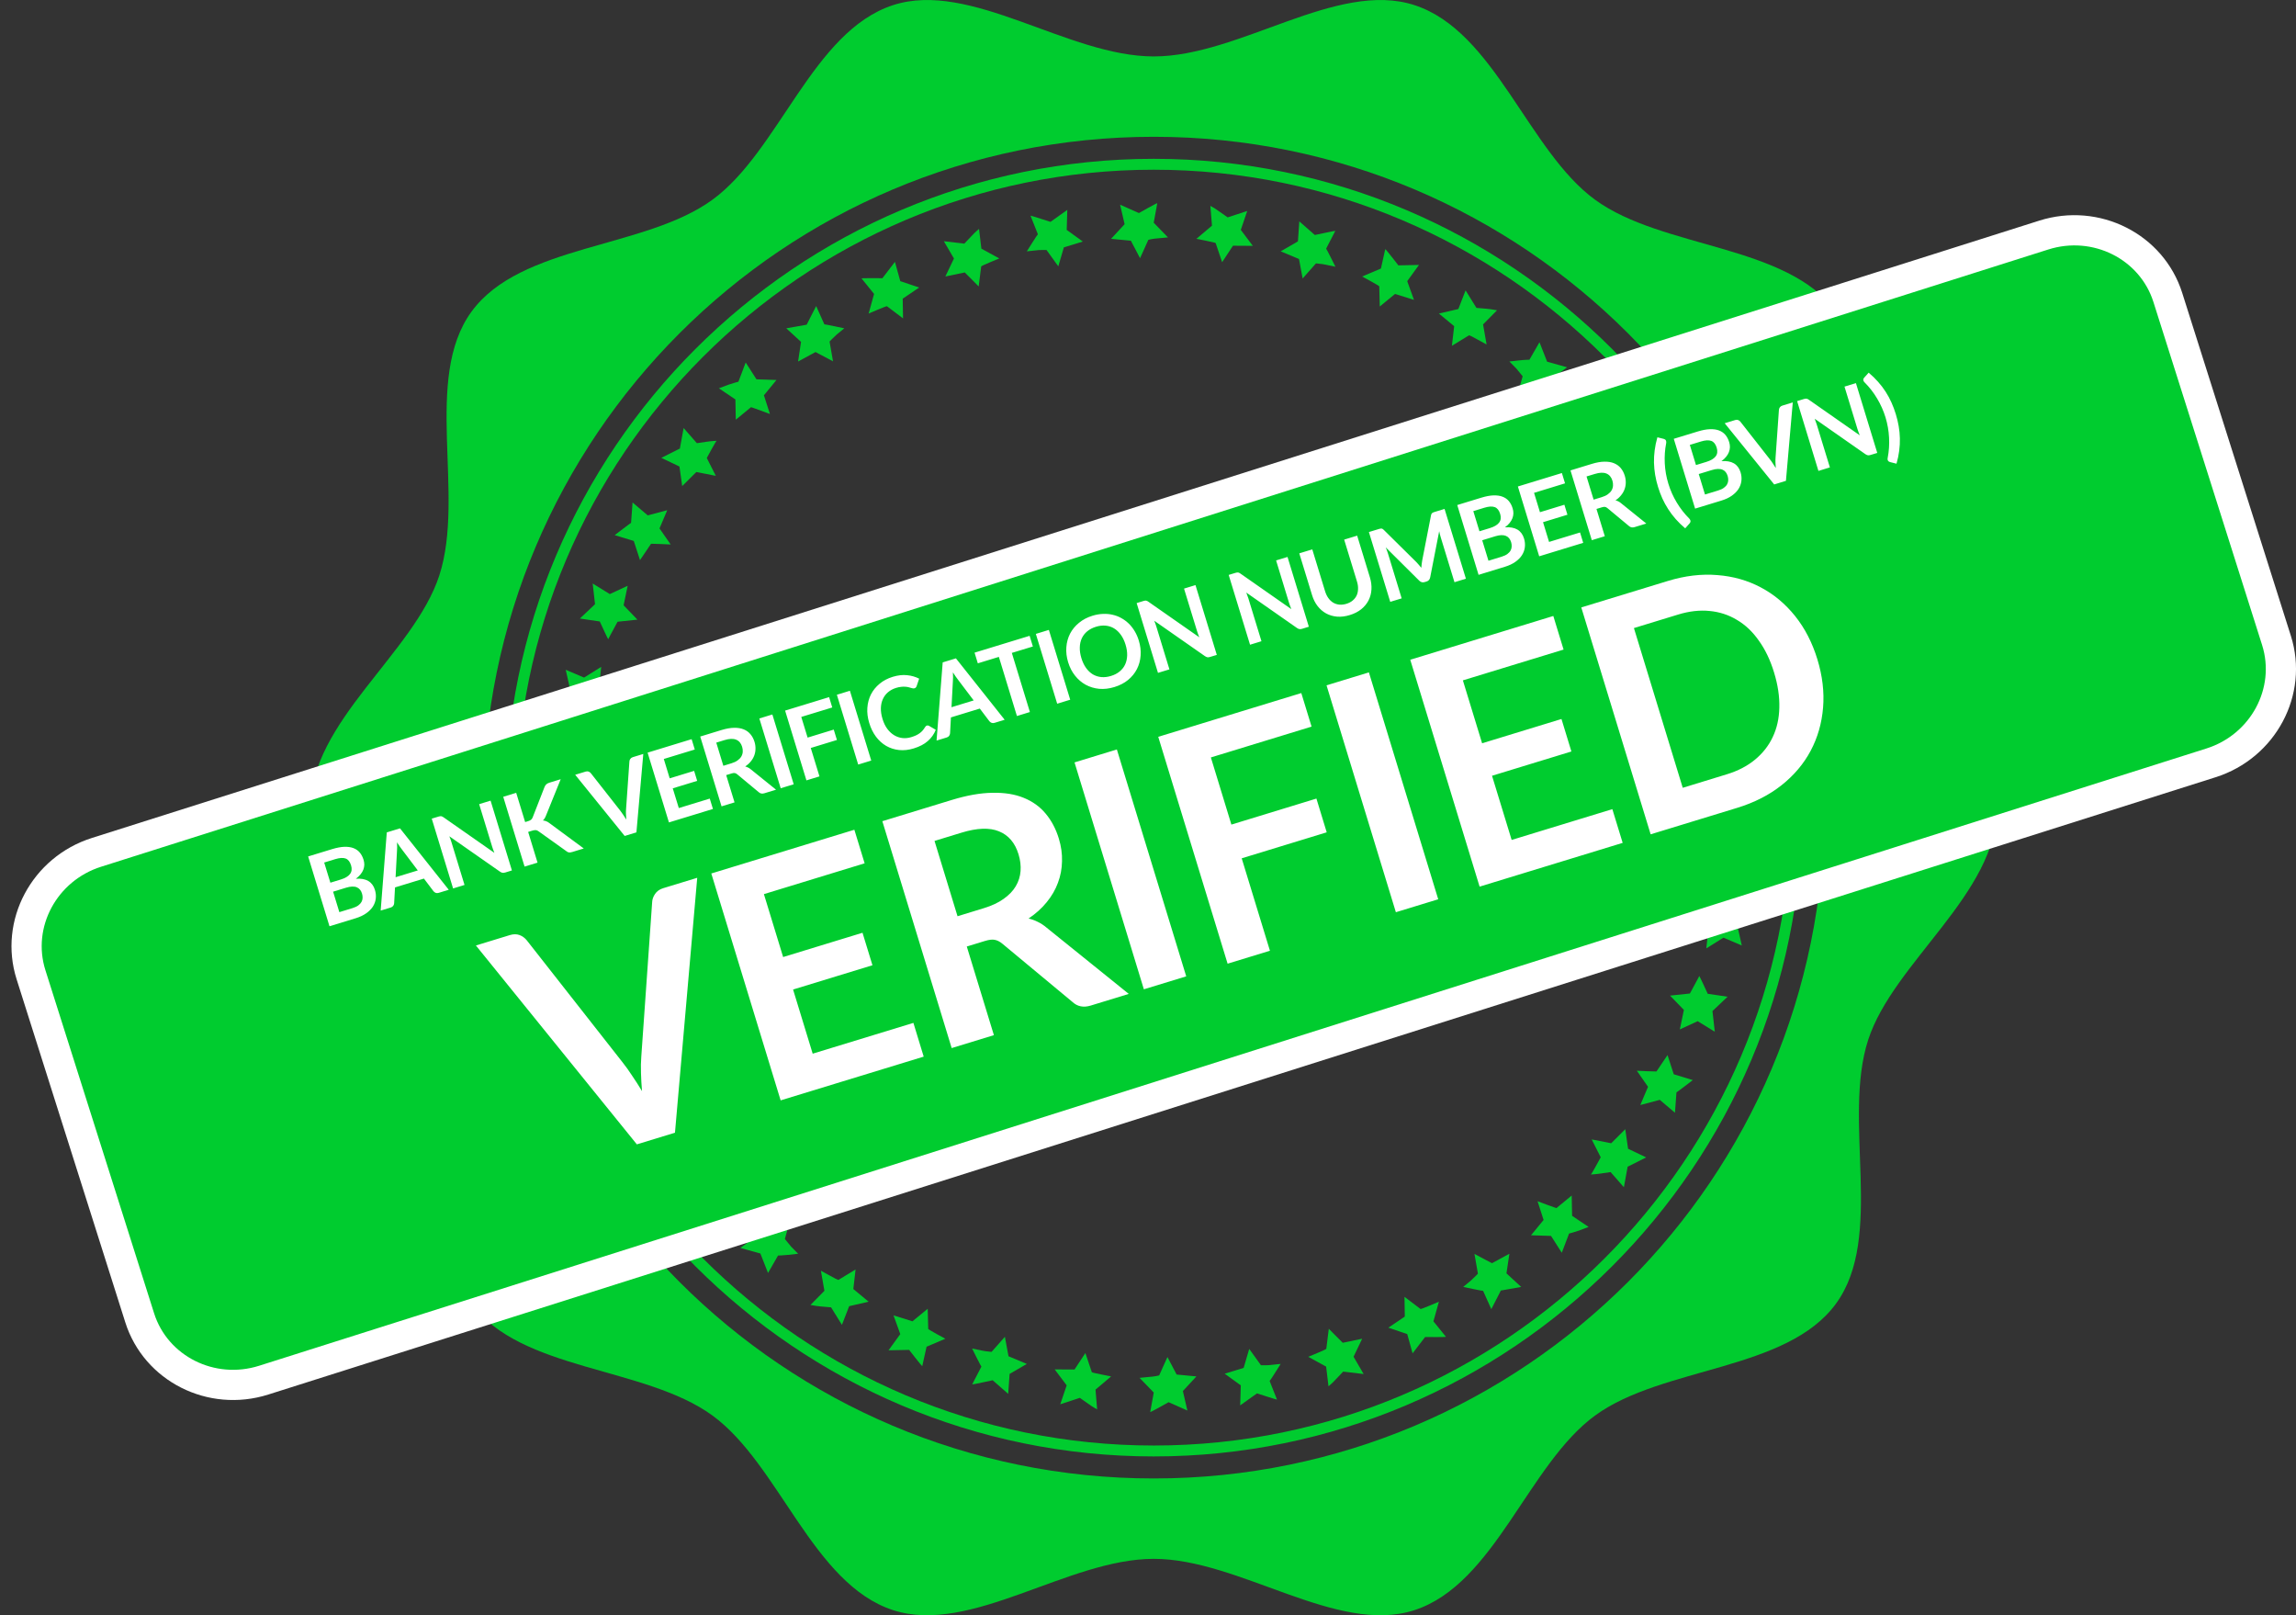 <svg width="91" height="64" viewBox="0 0 91 64" fill="none" xmlns="http://www.w3.org/2000/svg">
<rect x="0" y="0" width="91" height="64" fill="#333333" stroke="none"/>
<path d="M79.153 32.001C79.153 28.592 75.043 25.875 74.044 22.799C73.009 19.612 74.702 15.005 72.771 12.352C70.821 9.672 65.902 9.868 63.223 7.917C60.57 5.986 59.247 1.238 56.06 0.203C52.984 -0.796 49.136 2.236 45.728 2.236C42.32 2.236 38.472 -0.796 35.397 0.203C32.209 1.238 30.886 5.986 28.233 7.917C25.553 9.868 20.635 9.672 18.685 12.352C16.755 15.005 18.447 19.612 17.412 22.8C16.414 25.876 12.303 28.593 12.303 32.001C12.303 35.409 16.414 38.126 17.412 41.202C18.447 44.389 16.754 48.997 18.685 51.65C20.636 54.33 25.553 54.134 28.233 56.084C30.886 58.015 32.209 62.764 35.397 63.799C38.472 64.797 42.32 61.766 45.728 61.766C49.136 61.766 52.984 64.798 56.06 63.799C59.247 62.764 60.57 58.016 63.223 56.085C65.903 54.134 70.821 54.33 72.771 51.65C74.702 48.997 73.009 44.39 74.044 41.202C75.043 38.126 79.153 35.409 79.153 32.001ZM45.728 58.581C31.048 58.581 19.147 46.681 19.147 32.001C19.147 17.32 31.048 5.42 45.728 5.42C60.408 5.42 72.309 17.32 72.309 32.001C72.309 46.681 60.408 58.581 45.728 58.581Z" fill="#00CC2F"/>
<path d="M45.728 6.293C31.553 6.293 20.02 17.826 20.02 32.001C20.02 46.176 31.553 57.708 45.728 57.708C59.903 57.708 71.436 46.176 71.436 32.001C71.436 17.826 59.904 6.293 45.728 6.293ZM45.728 57.276C31.791 57.276 20.453 45.937 20.453 32.001C20.453 18.064 31.791 6.725 45.728 6.725C59.665 6.725 71.003 18.064 71.003 32.001C71.004 45.937 59.665 57.276 45.728 57.276Z" fill="#00CC2F"/>
<path d="M22.125 34.729C22.061 34.922 21.997 35.115 21.997 35.115L22.75 34.879L23.384 35.369L23.379 34.585C23.379 34.585 23.543 34.481 23.706 34.376C23.866 34.274 24.039 34.172 24.039 34.172L23.315 33.896L23.163 33.127L22.64 33.731L21.855 33.648L22.259 34.348C22.259 34.348 22.235 34.396 22.213 34.467C22.189 34.538 22.157 34.634 22.125 34.729Z" fill="#00CC2F"/>
<path d="M23.435 38.273L24.107 38.67L24.023 37.886L24.625 37.375L23.851 37.214C23.851 37.214 23.774 37.033 23.698 36.851C23.66 36.76 23.622 36.669 23.593 36.6C23.563 36.532 23.553 36.484 23.553 36.484C23.553 36.484 23.525 36.526 23.483 36.589C23.446 36.651 23.396 36.734 23.346 36.817C23.247 36.986 23.148 37.155 23.148 37.155L22.352 37.191L22.892 37.816L22.719 38.621L23.435 38.273Z" fill="#00CC2F"/>
<path d="M25.132 41.058L25.637 40.469L24.863 40.42L24.49 39.73L24.17 40.462L23.395 40.615L23.989 41.164L23.967 41.974L24.617 41.526L25.366 41.806L25.132 41.058Z" fill="#00CC2F"/>
<path d="M26.98 44.634C26.951 44.566 26.913 44.474 26.874 44.383C26.797 44.202 26.721 44.021 26.721 44.021L27.146 43.353L26.361 43.428L25.858 42.82L25.672 43.579L24.924 43.849L25.621 44.288L25.691 45.111L26.272 44.566C26.272 44.566 27.027 44.754 27.038 44.742C27.038 44.742 27.015 44.699 26.98 44.634Z" fill="#00CC2F"/>
<path d="M29.035 46.006C29.035 46.006 28.842 46.057 28.649 46.108C28.459 46.153 28.27 46.197 28.27 46.197L27.715 45.645L27.62 46.441L26.926 46.815C26.926 46.815 27.108 46.904 27.29 46.994C27.466 47.087 27.666 47.156 27.666 47.156L27.88 47.94L28.37 47.319L29.163 47.37L28.725 46.719L29.035 46.006Z" fill="#00CC2F"/>
<path d="M31.107 49.093L31.32 48.328L30.594 48.627L29.94 48.187L29.982 48.971L29.347 49.448L30.137 49.668L30.44 50.44L30.837 49.748C30.837 49.748 31.028 49.745 31.232 49.722C31.432 49.7 31.633 49.677 31.633 49.677C31.633 49.677 31.495 49.538 31.358 49.398C31.232 49.245 31.107 49.093 31.107 49.093Z" fill="#00CC2F"/>
<path d="M33.91 50.3L33.228 50.716C33.228 50.716 33.181 50.699 33.116 50.666C33.051 50.631 32.965 50.585 32.88 50.538C32.708 50.444 32.536 50.351 32.536 50.351L32.675 51.146L32.122 51.706C32.122 51.706 32.172 51.715 32.247 51.727C32.322 51.74 32.42 51.759 32.526 51.765C32.732 51.783 32.939 51.801 32.939 51.801L33.369 52.494L33.656 51.755L34.426 51.577L33.821 51.075L33.91 50.3Z" fill="#00CC2F"/>
<path d="M36.769 51.857L36.164 52.354L35.414 52.119L35.682 52.861L35.216 53.503L36.033 53.487C36.033 53.487 36.542 54.146 36.553 54.129L36.724 53.361L37.468 53.045C37.468 53.045 36.779 52.675 36.789 52.655L36.769 51.857Z" fill="#00CC2F"/>
<path d="M39.828 52.968L39.3 53.565C39.3 53.565 39.251 53.56 39.178 53.552C39.104 53.544 39.006 53.536 38.911 53.512C38.72 53.472 38.528 53.432 38.528 53.432C38.528 53.432 38.618 53.612 38.708 53.793C38.755 53.883 38.801 53.974 38.836 54.041C38.871 54.11 38.897 54.149 38.897 54.149L38.532 54.853C38.532 54.853 38.582 54.85 38.659 54.834C38.736 54.818 38.838 54.797 38.94 54.776C39.142 54.733 39.344 54.69 39.344 54.69L39.959 55.229L40.015 54.438L40.697 54.043L39.971 53.739L39.828 52.968Z" fill="#00CC2F"/>
<path d="M43.273 54.369L43.018 53.612L42.588 54.264L41.802 54.26L42.277 54.892L42.022 55.642L42.797 55.387C42.797 55.387 42.967 55.506 43.137 55.625C43.307 55.752 43.484 55.844 43.484 55.844L43.42 55.06L44.038 54.538C44.038 54.537 43.27 54.393 43.273 54.369Z" fill="#00CC2F"/>
<path d="M46.635 54.463L46.271 53.77L45.942 54.498C45.942 54.498 45.749 54.547 45.555 54.557C45.36 54.576 45.165 54.595 45.165 54.595L45.728 55.176L45.588 55.949C45.591 55.971 46.316 55.559 46.316 55.559L47.061 55.89L46.882 55.118L47.418 54.538L46.635 54.463Z" fill="#00CC2F"/>
<path d="M50.544 54.382C50.651 54.212 50.759 54.042 50.759 54.042C50.759 54.042 50.565 54.062 50.37 54.083C50.274 54.098 50.174 54.093 50.101 54.095C50.027 54.095 49.977 54.095 49.977 54.095L49.512 53.448L49.291 54.2L48.539 54.43L49.178 54.892L49.154 55.685L49.82 55.21C49.82 55.21 50.017 55.273 50.214 55.336C50.314 55.367 50.413 55.399 50.488 55.422C50.564 55.447 50.612 55.455 50.612 55.455L50.32 54.717C50.32 54.717 50.349 54.677 50.392 54.618C50.434 54.553 50.489 54.468 50.544 54.382Z" fill="#00CC2F"/>
<path d="M53.988 53.045L53.218 53.205L52.666 52.651L52.567 53.444C52.575 53.466 51.852 53.761 51.852 53.761L52.56 54.149L52.654 54.93C52.654 54.93 52.809 54.805 52.95 54.647C53.093 54.497 53.236 54.347 53.236 54.347L54.046 54.443L53.647 53.758L53.988 53.045Z" fill="#00CC2F"/>
<path d="M57.03 51.577C57.03 51.577 56.312 51.887 56.302 51.866L55.666 51.385L55.678 52.167L55.026 52.607L55.775 52.86L55.986 53.624L56.483 52.976C56.483 52.976 57.314 52.986 57.308 52.967L56.813 52.355L57.03 51.577Z" fill="#00CC2F"/>
<path d="M59.824 49.677L59.132 50.052L58.439 49.684L58.576 50.467C58.576 50.467 58.441 50.612 58.294 50.742C58.144 50.867 57.993 50.992 57.993 50.992C57.993 50.992 58.787 51.162 58.781 51.146L59.107 51.873L59.485 51.135L60.291 50.992L59.707 50.454L59.824 49.677Z" fill="#00CC2F"/>
<path d="M62.293 47.371L61.688 47.868C61.688 47.868 61.504 47.808 61.314 47.736C61.127 47.667 60.94 47.597 60.94 47.597L61.179 48.338L60.681 48.945L61.474 48.971L61.9 49.638L62.189 48.877C62.189 48.877 62.392 48.826 62.584 48.758C62.773 48.687 62.963 48.615 62.963 48.615L62.309 48.175L62.293 47.371Z" fill="#00CC2F"/>
<path d="M64.417 44.742L63.858 45.299L63.085 45.147L63.443 45.855C63.443 45.855 63.069 46.55 63.052 46.537C63.052 46.537 63.258 46.527 63.449 46.498C63.642 46.47 63.836 46.442 63.836 46.442L64.361 47.042L64.51 46.229L65.245 45.86L64.527 45.517L64.417 44.742Z" fill="#00CC2F"/>
<path d="M66.091 41.806L65.652 42.455C65.652 42.455 65.458 42.449 65.264 42.444C65.07 42.434 64.875 42.426 64.875 42.426L65.318 43.062L65.012 43.784L65.784 43.579L66.386 44.09L66.445 43.282C66.445 43.282 66.49 43.255 66.549 43.209C66.609 43.164 66.689 43.103 66.77 43.043C66.931 42.919 67.093 42.796 67.093 42.796L66.338 42.566L66.091 41.806Z" fill="#00CC2F"/>
<path d="M67.684 39.377C67.684 39.377 67.602 39.199 67.52 39.021C67.478 38.933 67.437 38.846 67.406 38.78C67.375 38.715 67.348 38.67 67.348 38.67C67.348 38.67 67.332 38.716 67.294 38.781C67.259 38.846 67.212 38.933 67.165 39.02C67.072 39.193 66.978 39.366 66.978 39.366L66.191 39.449L66.74 40.017L66.578 40.79L67.286 40.462L67.964 40.88L67.872 40.061L68.471 39.493L67.684 39.377Z" fill="#00CC2F"/>
<path d="M68.532 36.021L68.072 35.368L67.843 36.118L67.095 36.321C67.095 36.321 67.251 36.439 67.408 36.558C67.56 36.678 67.712 36.798 67.712 36.798L67.629 37.577L68.308 37.153L69.034 37.463C69.034 37.463 68.99 37.264 68.946 37.066C68.923 36.968 68.901 36.87 68.884 36.796C68.867 36.723 68.848 36.673 68.848 36.673L69.322 36.016L68.532 36.021Z" fill="#00CC2F"/>
<path d="M68.874 32.577L68.351 32L68.198 32.774L67.471 33.086L68.162 33.467L68.237 34.253L68.816 33.731L69.588 33.929L69.257 33.174L69.662 32.455L68.874 32.577Z" fill="#00CC2F"/>
<path d="M69.332 29.272C69.395 29.079 69.46 28.886 69.46 28.886L68.706 29.121L68.073 28.632L68.077 29.415C68.077 29.415 67.914 29.519 67.75 29.624C67.59 29.727 67.417 29.828 67.417 29.828L68.141 30.104L68.294 30.873L68.816 30.269L69.602 30.352L69.197 29.652C69.197 29.652 69.222 29.604 69.244 29.533C69.267 29.462 69.299 29.367 69.332 29.272Z" fill="#00CC2F"/>
<path d="M68.02 25.728L67.348 25.331L67.432 26.115L66.83 26.626L67.605 26.787C67.605 26.787 67.681 26.968 67.757 27.15C67.795 27.241 67.833 27.333 67.862 27.401C67.892 27.469 67.902 27.517 67.902 27.517C67.902 27.517 67.93 27.475 67.972 27.412C68.01 27.35 68.059 27.267 68.109 27.184C68.209 27.015 68.308 26.846 68.308 26.846L69.104 26.81L68.564 26.185L68.736 25.38L68.02 25.728Z" fill="#00CC2F"/>
<path d="M66.325 22.942L65.819 23.532L66.593 23.581L66.966 24.27L67.287 23.539L68.062 23.386L67.467 22.836L67.489 22.026L66.839 22.475L66.091 22.195L66.325 22.942Z" fill="#00CC2F"/>
<path d="M64.475 19.367C64.504 19.436 64.542 19.526 64.581 19.617C64.658 19.799 64.734 19.98 64.734 19.98L64.309 20.648L65.094 20.573L65.597 21.181L65.782 20.422L66.531 20.152L65.834 19.713L65.764 18.891L65.183 19.435C65.183 19.435 64.428 19.247 64.417 19.26C64.417 19.26 64.44 19.302 64.475 19.367Z" fill="#00CC2F"/>
<path d="M63.087 16.681L62.293 16.63L62.731 17.281L62.421 17.994C62.421 17.994 62.614 17.943 62.808 17.892C62.997 17.848 63.187 17.803 63.187 17.803L63.742 18.356L63.836 17.559L64.531 17.185C64.531 17.185 64.349 17.096 64.166 17.006C63.99 16.913 63.791 16.844 63.791 16.844L63.577 16.061L63.087 16.681Z" fill="#00CC2F"/>
<path d="M60.349 14.908L60.135 15.673L60.862 15.374L61.515 15.814L61.474 15.03L62.109 14.553L61.319 14.332L61.016 13.56L60.618 14.253C60.618 14.253 60.428 14.255 60.224 14.279C60.024 14.301 59.823 14.323 59.823 14.323C59.823 14.323 59.96 14.463 60.098 14.602C60.223 14.755 60.349 14.908 60.349 14.908Z" fill="#00CC2F"/>
<path d="M57.545 13.701L58.228 13.284C58.228 13.284 58.274 13.302 58.34 13.334C58.404 13.369 58.49 13.415 58.576 13.462C58.748 13.555 58.92 13.649 58.92 13.649L58.78 12.854L59.334 12.294C59.334 12.294 59.284 12.285 59.209 12.273C59.134 12.26 59.035 12.241 58.93 12.235C58.723 12.217 58.517 12.199 58.517 12.199L58.087 11.506L57.8 12.245L57.029 12.423L57.635 12.924L57.545 13.701Z" fill="#00CC2F"/>
<path d="M54.686 12.144L55.291 11.647L56.042 11.882L55.774 11.14L56.24 10.498L55.423 10.514C55.423 10.514 54.914 9.854 54.903 9.872L54.732 10.64L53.987 10.956C53.987 10.956 54.676 11.326 54.666 11.346L54.686 12.144Z" fill="#00CC2F"/>
<path d="M51.629 11.034L52.157 10.436C52.157 10.436 52.206 10.441 52.279 10.449C52.353 10.457 52.451 10.466 52.546 10.489C52.737 10.529 52.929 10.569 52.929 10.569C52.929 10.569 52.839 10.389 52.749 10.209C52.702 10.118 52.656 10.028 52.621 9.96C52.586 9.892 52.56 9.852 52.56 9.852L52.924 9.149C52.924 9.149 52.875 9.152 52.798 9.168C52.721 9.184 52.619 9.205 52.517 9.226C52.315 9.269 52.112 9.311 52.112 9.311L51.497 8.772L51.442 9.564L50.76 9.959L51.485 10.263L51.629 11.034Z" fill="#00CC2F"/>
<path d="M48.182 9.632L48.438 10.389L48.868 9.736L49.654 9.741L49.178 9.109L49.433 8.359L48.658 8.613C48.658 8.613 48.489 8.494 48.319 8.376C48.149 8.249 47.972 8.157 47.972 8.157L48.036 8.941L47.418 9.463C47.417 9.464 48.185 9.608 48.182 9.632Z" fill="#00CC2F"/>
<path d="M44.821 9.538L45.185 10.23L45.514 9.502C45.514 9.502 45.707 9.453 45.901 9.443C46.096 9.425 46.291 9.406 46.291 9.406L45.727 8.825L45.868 8.052C45.865 8.03 45.14 8.442 45.14 8.442L44.394 8.111L44.573 8.883L44.037 9.463L44.821 9.538Z" fill="#00CC2F"/>
<path d="M40.912 9.619C40.805 9.789 40.697 9.959 40.697 9.959C40.697 9.959 40.892 9.939 41.086 9.918C41.182 9.903 41.282 9.908 41.356 9.906C41.43 9.906 41.479 9.906 41.479 9.906L41.945 10.553L42.165 9.801L42.917 9.571L42.278 9.11L42.302 8.316L41.636 8.791C41.636 8.791 41.439 8.728 41.242 8.665C41.142 8.634 41.043 8.602 40.968 8.579C40.893 8.553 40.844 8.546 40.844 8.546L41.136 9.284C41.136 9.284 41.108 9.324 41.064 9.383C41.023 9.448 40.968 9.533 40.912 9.619Z" fill="#00CC2F"/>
<path d="M37.468 10.956L38.238 10.795L38.789 11.349L38.889 10.557C38.881 10.534 39.605 10.24 39.605 10.24L38.896 9.852L38.803 9.07C38.803 9.07 38.647 9.196 38.506 9.353C38.363 9.504 38.22 9.654 38.22 9.654L37.409 9.558L37.809 10.243L37.468 10.956Z" fill="#00CC2F"/>
<path d="M34.427 12.424C34.427 12.424 35.144 12.113 35.154 12.134L35.791 12.615L35.778 11.834L36.43 11.393L35.682 11.14L35.47 10.376L34.973 11.024C34.973 11.024 34.142 11.014 34.148 11.034L34.643 11.646L34.427 12.424Z" fill="#00CC2F"/>
<path d="M31.631 14.324L32.323 13.949L33.016 14.317L32.879 13.533C32.879 13.533 33.015 13.389 33.16 13.258C33.311 13.134 33.462 13.009 33.462 13.009C33.462 13.009 32.668 12.838 32.674 12.854L32.348 12.127L31.971 12.866L31.164 13.009L31.749 13.546L31.631 14.324Z" fill="#00CC2F"/>
<path d="M29.163 16.63L29.767 16.133C29.767 16.133 29.951 16.193 30.141 16.265C30.328 16.334 30.516 16.404 30.516 16.404L30.277 15.663L30.775 15.056L29.982 15.03L29.555 14.363L29.267 15.124C29.267 15.124 29.064 15.175 28.872 15.243C28.683 15.315 28.493 15.386 28.493 15.386L29.147 15.827L29.163 16.63Z" fill="#00CC2F"/>
<path d="M27.039 19.259L27.598 18.703L28.371 18.854L28.013 18.147C28.013 18.147 28.387 17.452 28.404 17.465C28.404 17.465 28.197 17.475 28.007 17.503C27.814 17.532 27.62 17.56 27.62 17.56L27.095 16.96L26.946 17.773L26.211 18.142L26.929 18.485L27.039 19.259Z" fill="#00CC2F"/>
<path d="M25.366 22.194L25.804 21.545C25.804 21.545 25.999 21.551 26.192 21.556C26.387 21.566 26.582 21.574 26.582 21.574L26.139 20.938L26.445 20.216L25.673 20.421L25.071 19.91L25.012 20.718C25.012 20.718 24.967 20.745 24.908 20.791C24.848 20.836 24.768 20.897 24.687 20.957C24.525 21.081 24.363 21.204 24.363 21.204L25.119 21.434L25.366 22.194Z" fill="#00CC2F"/>
<path d="M23.771 24.624C23.771 24.624 23.853 24.802 23.936 24.98C23.977 25.068 24.018 25.155 24.05 25.221C24.081 25.286 24.108 25.331 24.108 25.331C24.108 25.331 24.123 25.285 24.161 25.22C24.196 25.155 24.243 25.068 24.29 24.981C24.384 24.808 24.477 24.635 24.477 24.635L25.264 24.552L24.716 23.984L24.877 23.211L24.169 23.539L23.491 23.121L23.583 23.94L22.983 24.508L23.771 24.624Z" fill="#00CC2F"/>
<path d="M22.925 27.98L23.384 28.633L23.614 27.883L24.362 27.68C24.362 27.68 24.206 27.562 24.049 27.444C23.897 27.323 23.744 27.203 23.744 27.203L23.828 26.424L23.148 26.848L22.422 26.538C22.422 26.538 22.466 26.736 22.511 26.935C22.533 27.033 22.555 27.131 22.572 27.204C22.589 27.278 22.608 27.328 22.608 27.328L22.135 27.985L22.925 27.98Z" fill="#00CC2F"/>
<path d="M22.581 31.423L23.105 32L23.259 31.226L23.985 30.914L23.293 30.533L23.219 29.747L22.64 30.27L21.868 30.071L22.199 30.826L21.794 31.545L22.581 31.423Z" fill="#00CC2F"/>
<path d="M81.003 9.314L3.825 33.772C1.759 34.427 0.591 36.61 1.229 38.624L5.536 52.215C6.174 54.228 8.387 55.34 10.452 54.685L87.631 30.227C89.697 29.572 90.865 27.389 90.226 25.375L85.919 11.784C85.281 9.771 83.069 8.659 81.003 9.314Z" fill="#00CC2F"/>
<path d="M87.812 30.797L10.633 55.256C8.248 56.012 5.705 54.729 4.966 52.396L0.659 38.804C-0.081 36.471 1.258 33.958 3.644 33.202L80.822 8.743C83.208 7.987 85.75 9.271 86.49 11.604L90.797 25.195C91.537 27.528 90.197 30.041 87.812 30.797ZM4.006 34.343C2.249 34.9 1.26 36.739 1.8 38.443L6.107 52.035C6.647 53.739 8.515 54.672 10.271 54.115L87.45 29.657C89.207 29.1 90.196 27.261 89.656 25.557L85.349 11.966C84.809 10.262 82.941 9.328 81.184 9.885L4.006 34.343Z" fill="white"/>
<path d="M27.634 34.781L26.752 44.881L25.241 45.343L18.862 37.463L20.205 37.052C20.35 37.008 20.479 37.007 20.592 37.05C20.704 37.092 20.801 37.162 20.88 37.26L24.677 42.096C24.802 42.252 24.928 42.429 25.056 42.626C25.187 42.817 25.317 43.019 25.446 43.234C25.425 42.986 25.411 42.748 25.405 42.519C25.397 42.286 25.401 42.069 25.417 41.87L25.848 35.742C25.852 35.636 25.89 35.529 25.961 35.422C26.036 35.312 26.144 35.236 26.285 35.193L27.634 34.781ZM30.277 35.428L31.039 37.921L34.185 36.959L34.579 38.246L31.433 39.208L32.21 41.75L36.202 40.53L36.61 41.867L30.94 43.6L28.192 34.61L33.862 32.877L34.269 34.207L30.277 35.428ZM38.995 35.984C39.31 35.888 39.572 35.765 39.78 35.615C39.992 35.465 40.152 35.298 40.259 35.115C40.37 34.928 40.433 34.727 40.449 34.514C40.465 34.3 40.439 34.079 40.369 33.851C40.23 33.395 39.971 33.092 39.594 32.94C39.221 32.786 38.725 32.804 38.108 32.993L37.039 33.32L37.951 36.304L38.995 35.984ZM44.738 39.382L43.228 39.844C42.942 39.931 42.7 39.883 42.503 39.698L39.733 37.397C39.63 37.311 39.528 37.258 39.427 37.239C39.33 37.219 39.199 37.234 39.033 37.285L38.318 37.504L39.392 41.016L37.719 41.528L34.971 32.538L37.713 31.7C38.322 31.513 38.864 31.418 39.338 31.413C39.816 31.403 40.228 31.47 40.575 31.613C40.927 31.755 41.218 31.965 41.448 32.243C41.677 32.518 41.85 32.846 41.966 33.227C42.059 33.53 42.101 33.83 42.092 34.127C42.087 34.423 42.033 34.707 41.931 34.978C41.832 35.249 41.684 35.505 41.486 35.747C41.292 35.987 41.052 36.203 40.766 36.395C40.893 36.424 41.015 36.468 41.133 36.528C41.249 36.583 41.363 36.657 41.473 36.75L44.738 39.382ZM47.015 38.686L45.336 39.199L42.588 30.209L44.266 29.696L47.015 38.686ZM47.992 30.012L48.805 32.673L52.175 31.642L52.583 32.979L49.214 34.009L50.333 37.671L48.655 38.184L45.906 29.195L51.576 27.461L51.983 28.791L47.992 30.012ZM57.003 35.632L55.324 36.145L52.576 27.155L54.255 26.642L57.003 35.632ZM57.98 26.958L58.742 29.451L61.888 28.489L62.281 29.776L59.135 30.738L59.913 33.281L63.904 32.061L64.313 33.397L58.643 35.131L55.894 26.141L61.564 24.407L61.971 25.738L57.98 26.958ZM72.03 26.123C72.232 26.782 72.307 27.42 72.256 28.039C72.205 28.657 72.041 29.226 71.765 29.746C71.489 30.265 71.104 30.72 70.612 31.111C70.119 31.502 69.531 31.802 68.847 32.011L65.422 33.058L62.673 24.068L66.099 23.021C66.783 22.812 67.439 22.734 68.067 22.787C68.693 22.835 69.266 22.997 69.786 23.274C70.304 23.546 70.757 23.924 71.146 24.408C71.534 24.892 71.829 25.464 72.03 26.123ZM70.314 26.647C70.164 26.154 69.962 25.733 69.71 25.384C69.462 25.029 69.172 24.756 68.841 24.562C68.513 24.363 68.15 24.245 67.753 24.208C67.361 24.169 66.945 24.217 66.506 24.352L64.759 24.886L66.694 31.215L68.441 30.68C68.88 30.546 69.251 30.353 69.555 30.102C69.863 29.849 70.098 29.55 70.26 29.206C70.426 28.857 70.513 28.468 70.522 28.039C70.534 27.604 70.465 27.14 70.314 26.647Z" fill="white"/>
<path d="M13.97 35.983C14.066 35.954 14.143 35.917 14.201 35.875C14.259 35.832 14.301 35.785 14.328 35.736C14.355 35.685 14.37 35.632 14.371 35.576C14.373 35.52 14.366 35.462 14.348 35.405C14.33 35.345 14.304 35.295 14.27 35.253C14.236 35.211 14.194 35.179 14.143 35.158C14.092 35.136 14.031 35.126 13.96 35.129C13.891 35.13 13.811 35.145 13.721 35.172L13.202 35.331L13.45 36.142L13.97 35.983ZM12.849 34.176L13.094 34.975L13.503 34.85C13.679 34.796 13.802 34.724 13.871 34.633C13.942 34.541 13.957 34.426 13.914 34.287C13.87 34.143 13.798 34.053 13.698 34.017C13.597 33.98 13.46 33.989 13.287 34.042L12.849 34.176ZM13.165 33.644C13.347 33.589 13.507 33.559 13.646 33.553C13.785 33.549 13.905 33.566 14.007 33.604C14.109 33.643 14.193 33.701 14.259 33.78C14.325 33.859 14.375 33.955 14.41 34.069C14.43 34.134 14.439 34.199 14.439 34.265C14.437 34.329 14.424 34.394 14.4 34.459C14.376 34.522 14.339 34.584 14.289 34.645C14.241 34.706 14.178 34.764 14.102 34.819C14.508 34.789 14.761 34.936 14.86 35.261C14.896 35.378 14.907 35.494 14.893 35.607C14.879 35.72 14.84 35.826 14.777 35.925C14.713 36.022 14.625 36.11 14.512 36.189C14.4 36.268 14.263 36.332 14.103 36.382L13.059 36.701L12.213 33.935L13.165 33.644ZM16.559 34.489L15.941 33.672C15.912 33.636 15.88 33.593 15.845 33.542C15.81 33.492 15.773 33.436 15.736 33.377C15.739 33.447 15.74 33.513 15.74 33.576C15.739 33.638 15.737 33.692 15.733 33.739L15.679 34.758L16.559 34.489ZM17.786 35.255L17.389 35.377C17.344 35.391 17.304 35.391 17.27 35.378C17.235 35.363 17.205 35.342 17.181 35.313L16.802 34.812L15.656 35.162L15.622 35.789C15.621 35.822 15.609 35.855 15.587 35.888C15.565 35.921 15.533 35.944 15.489 35.958L15.088 36.08L15.33 32.982L15.854 32.822L17.786 35.255ZM19.444 31.724L20.289 34.49L20.025 34.571C19.985 34.583 19.948 34.587 19.916 34.583C19.885 34.577 19.852 34.562 19.817 34.538L17.809 33.136C17.843 33.218 17.87 33.294 17.892 33.366L18.411 35.064L17.958 35.203L17.112 32.437L17.382 32.355C17.404 32.348 17.423 32.344 17.439 32.342C17.456 32.338 17.471 32.337 17.484 32.34C17.499 32.342 17.513 32.346 17.528 32.354C17.543 32.361 17.56 32.371 17.579 32.384L19.595 33.793C19.578 33.749 19.561 33.706 19.545 33.664C19.529 33.621 19.516 33.581 19.505 33.544L18.991 31.863L19.444 31.724ZM20.814 32.573L20.934 32.536C20.983 32.521 21.021 32.503 21.049 32.48C21.076 32.456 21.097 32.426 21.111 32.39L21.579 31.191C21.599 31.14 21.623 31.102 21.653 31.076C21.683 31.049 21.726 31.027 21.779 31.011L22.223 30.875L21.643 32.309C21.61 32.396 21.568 32.463 21.518 32.51C21.565 32.513 21.609 32.523 21.651 32.541C21.694 32.557 21.737 32.583 21.781 32.618L23.137 33.619L22.684 33.758C22.623 33.777 22.574 33.782 22.539 33.775C22.504 33.766 22.471 33.748 22.441 33.721L21.346 32.939C21.311 32.912 21.276 32.897 21.24 32.892C21.204 32.888 21.156 32.895 21.096 32.913L20.933 32.963L21.305 34.18L20.791 34.337L19.945 31.571L20.459 31.414L20.814 32.573ZM25.496 29.874L25.224 32.981L24.759 33.123L22.797 30.699L23.21 30.573C23.255 30.559 23.294 30.559 23.329 30.572C23.364 30.585 23.393 30.607 23.418 30.637L24.586 32.124C24.624 32.173 24.663 32.227 24.703 32.288C24.743 32.346 24.783 32.409 24.823 32.475C24.816 32.399 24.812 32.325 24.81 32.255C24.807 32.183 24.809 32.116 24.814 32.055L24.946 30.17C24.947 30.137 24.959 30.105 24.981 30.071C25.004 30.038 25.037 30.014 25.081 30.001L25.496 29.874ZM26.309 30.073L26.543 30.84L27.511 30.544L27.632 30.94L26.664 31.236L26.904 32.018L28.131 31.643L28.257 32.054L26.513 32.587L25.667 29.822L27.412 29.288L27.537 29.698L26.309 30.073ZM28.991 30.244C29.088 30.215 29.168 30.177 29.232 30.131C29.297 30.084 29.347 30.033 29.38 29.977C29.414 29.919 29.433 29.858 29.438 29.792C29.443 29.726 29.435 29.658 29.413 29.588C29.371 29.448 29.291 29.355 29.175 29.308C29.06 29.261 28.908 29.266 28.718 29.324L28.389 29.425L28.669 30.343L28.991 30.244ZM30.758 31.29L30.293 31.432C30.205 31.459 30.131 31.444 30.07 31.387L29.218 30.679C29.186 30.653 29.155 30.636 29.123 30.631C29.094 30.624 29.053 30.629 29.002 30.645L28.782 30.712L29.113 31.793L28.598 31.95L27.753 29.184L28.596 28.926C28.784 28.869 28.95 28.84 29.096 28.838C29.243 28.835 29.37 28.856 29.477 28.9C29.585 28.943 29.674 29.008 29.745 29.094C29.816 29.178 29.869 29.279 29.905 29.396C29.933 29.489 29.946 29.582 29.943 29.673C29.942 29.764 29.925 29.851 29.894 29.935C29.863 30.018 29.818 30.097 29.757 30.171C29.697 30.245 29.623 30.312 29.536 30.371C29.575 30.38 29.612 30.393 29.648 30.412C29.684 30.428 29.719 30.451 29.753 30.48L30.758 31.29ZM31.458 31.076L30.942 31.233L30.096 28.468L30.612 28.31L31.458 31.076ZM31.758 28.407L32.009 29.226L33.045 28.909L33.171 29.32L32.134 29.637L32.479 30.763L31.962 30.921L31.117 28.156L32.861 27.622L32.986 28.032L31.758 28.407ZM34.531 30.136L34.014 30.294L33.169 27.528L33.685 27.37L34.531 30.136ZM36.735 28.749C36.763 28.74 36.791 28.744 36.819 28.759L37.089 28.917C37.02 29.09 36.914 29.239 36.772 29.363C36.632 29.487 36.446 29.584 36.217 29.654C36.012 29.717 35.816 29.738 35.63 29.718C35.445 29.698 35.276 29.643 35.122 29.554C34.968 29.464 34.833 29.343 34.717 29.188C34.603 29.034 34.514 28.854 34.452 28.648C34.388 28.44 34.363 28.24 34.377 28.048C34.39 27.854 34.438 27.677 34.519 27.515C34.602 27.353 34.717 27.212 34.863 27.092C35.008 26.971 35.182 26.879 35.385 26.817C35.587 26.756 35.775 26.734 35.951 26.753C36.128 26.771 36.288 26.817 36.43 26.891L36.331 27.183C36.326 27.201 36.316 27.218 36.303 27.235C36.292 27.251 36.272 27.264 36.244 27.272C36.224 27.278 36.203 27.279 36.18 27.275C36.156 27.27 36.129 27.263 36.1 27.255C36.071 27.246 36.038 27.237 36 27.227C35.962 27.218 35.92 27.212 35.873 27.21C35.826 27.206 35.773 27.208 35.714 27.215C35.655 27.22 35.59 27.234 35.517 27.256C35.394 27.294 35.287 27.351 35.197 27.427C35.108 27.501 35.04 27.592 34.992 27.699C34.943 27.804 34.917 27.924 34.913 28.057C34.909 28.19 34.931 28.333 34.978 28.487C35.025 28.643 35.089 28.775 35.17 28.883C35.251 28.99 35.342 29.074 35.443 29.134C35.544 29.194 35.652 29.23 35.767 29.244C35.883 29.256 35.999 29.244 36.116 29.208C36.186 29.187 36.248 29.163 36.302 29.139C36.357 29.113 36.406 29.085 36.448 29.054C36.491 29.023 36.53 28.988 36.564 28.95C36.599 28.91 36.632 28.864 36.663 28.813C36.672 28.798 36.682 28.785 36.694 28.774C36.706 28.762 36.72 28.754 36.735 28.749ZM38.591 27.753L37.973 26.936C37.944 26.9 37.912 26.857 37.877 26.806C37.842 26.756 37.806 26.7 37.768 26.641C37.772 26.711 37.773 26.777 37.773 26.84C37.772 26.902 37.77 26.956 37.766 27.003L37.712 28.022L38.591 27.753ZM39.819 28.519L39.421 28.641C39.377 28.654 39.337 28.655 39.302 28.642C39.267 28.627 39.238 28.606 39.213 28.577L38.834 28.076L37.689 28.426L37.655 29.053C37.653 29.086 37.642 29.119 37.62 29.152C37.598 29.185 37.565 29.208 37.522 29.221L37.12 29.344L37.363 26.246L37.887 26.086L39.819 28.519ZM40.937 25.616L40.103 25.87L40.819 28.213L40.305 28.371L39.589 26.028L38.755 26.283L38.626 25.86L40.808 25.193L40.937 25.616ZM42.417 27.725L41.901 27.883L41.055 25.117L41.571 24.959L42.417 27.725ZM45.136 25.382C45.198 25.584 45.222 25.783 45.207 25.977C45.194 26.169 45.145 26.347 45.061 26.511C44.977 26.675 44.86 26.818 44.71 26.942C44.559 27.065 44.379 27.159 44.168 27.223C43.959 27.287 43.758 27.31 43.564 27.293C43.37 27.274 43.192 27.22 43.03 27.132C42.869 27.043 42.728 26.923 42.608 26.771C42.487 26.619 42.396 26.441 42.334 26.238C42.272 26.035 42.249 25.838 42.264 25.645C42.278 25.451 42.327 25.272 42.411 25.108C42.496 24.944 42.614 24.801 42.765 24.678C42.915 24.554 43.095 24.46 43.304 24.396C43.444 24.353 43.581 24.33 43.715 24.325C43.848 24.319 43.976 24.33 44.098 24.359C44.219 24.386 44.333 24.429 44.441 24.49C44.55 24.549 44.648 24.622 44.738 24.709C44.827 24.796 44.905 24.896 44.972 25.009C45.04 25.122 45.095 25.247 45.136 25.382ZM44.61 25.542C44.564 25.391 44.502 25.261 44.424 25.154C44.346 25.045 44.257 24.96 44.156 24.899C44.055 24.838 43.944 24.802 43.822 24.79C43.701 24.778 43.573 24.793 43.438 24.834C43.303 24.876 43.188 24.935 43.093 25.013C42.999 25.09 42.927 25.183 42.877 25.29C42.827 25.397 42.8 25.518 42.797 25.651C42.792 25.784 42.814 25.926 42.86 26.078C42.906 26.229 42.968 26.359 43.046 26.468C43.124 26.575 43.213 26.66 43.314 26.721C43.416 26.78 43.527 26.816 43.648 26.828C43.77 26.839 43.898 26.825 44.034 26.783C44.169 26.742 44.283 26.683 44.377 26.605C44.471 26.527 44.544 26.436 44.593 26.33C44.643 26.223 44.67 26.103 44.674 25.97C44.678 25.837 44.657 25.694 44.61 25.542ZM47.382 23.183L48.227 25.949L47.963 26.029C47.923 26.042 47.886 26.046 47.854 26.042C47.823 26.036 47.79 26.021 47.755 25.997L45.747 24.595C45.781 24.676 45.808 24.753 45.83 24.824L46.349 26.523L45.896 26.661L45.05 23.896L45.32 23.813C45.342 23.807 45.361 23.802 45.377 23.8C45.394 23.796 45.409 23.796 45.422 23.799C45.437 23.8 45.451 23.805 45.466 23.812C45.481 23.819 45.498 23.829 45.517 23.843L47.533 25.251C47.516 25.208 47.499 25.165 47.483 25.122C47.467 25.079 47.454 25.04 47.443 25.003L46.928 23.322L47.382 23.183ZM51.03 22.068L51.875 24.833L51.611 24.914C51.571 24.927 51.534 24.931 51.502 24.926C51.471 24.921 51.438 24.906 51.403 24.882L49.395 23.479C49.428 23.561 49.456 23.638 49.478 23.709L49.997 25.407L49.544 25.546L48.698 22.78L48.968 22.698C48.99 22.691 49.009 22.687 49.025 22.685C49.042 22.681 49.057 22.681 49.07 22.683C49.085 22.685 49.099 22.689 49.114 22.697C49.129 22.704 49.146 22.714 49.165 22.728L51.181 24.136C51.164 24.092 51.147 24.049 51.131 24.007C51.115 23.964 51.102 23.924 51.09 23.887L50.577 22.206L51.03 22.068ZM53.363 23.925C53.462 23.894 53.546 23.851 53.613 23.794C53.682 23.736 53.734 23.67 53.77 23.593C53.805 23.517 53.823 23.432 53.825 23.338C53.829 23.243 53.814 23.143 53.782 23.038L53.275 21.381L53.79 21.224L54.296 22.88C54.346 23.045 54.366 23.205 54.356 23.362C54.346 23.517 54.307 23.66 54.239 23.793C54.171 23.924 54.075 24.039 53.951 24.14C53.827 24.239 53.676 24.316 53.499 24.37C53.321 24.425 53.152 24.446 52.993 24.433C52.834 24.419 52.69 24.377 52.559 24.306C52.43 24.234 52.317 24.137 52.221 24.014C52.126 23.89 52.053 23.746 52.003 23.581L51.496 21.925L52.011 21.768L52.517 23.422C52.549 23.528 52.592 23.619 52.647 23.696C52.702 23.773 52.766 23.833 52.838 23.878C52.911 23.921 52.992 23.948 53.08 23.957C53.169 23.966 53.263 23.955 53.363 23.925ZM57.254 20.165L58.1 22.93L57.647 23.069L57.1 21.282C57.078 21.211 57.059 21.133 57.041 21.048L56.685 22.873C56.669 22.961 56.62 23.017 56.538 23.042L56.465 23.064C56.384 23.089 56.312 23.07 56.249 23.007L54.922 21.689C54.939 21.73 54.955 21.77 54.97 21.811C54.985 21.851 54.997 21.888 55.008 21.922L55.554 23.709L55.101 23.847L54.255 21.081L54.644 20.963C54.666 20.956 54.686 20.95 54.703 20.947C54.72 20.943 54.736 20.942 54.75 20.943C54.766 20.944 54.781 20.948 54.794 20.956C54.809 20.965 54.825 20.977 54.841 20.992L56.139 22.275C56.173 22.309 56.205 22.345 56.236 22.383C56.269 22.421 56.301 22.46 56.333 22.5C56.336 22.448 56.341 22.397 56.347 22.347C56.352 22.297 56.359 22.248 56.369 22.201L56.717 20.419C56.721 20.397 56.727 20.378 56.736 20.363C56.743 20.348 56.753 20.336 56.764 20.327C56.777 20.318 56.791 20.31 56.807 20.303C56.823 20.297 56.843 20.29 56.866 20.283L57.254 20.165ZM59.514 22.059C59.61 22.029 59.686 21.994 59.744 21.951C59.802 21.908 59.845 21.861 59.871 21.811C59.899 21.761 59.913 21.708 59.914 21.652C59.917 21.595 59.909 21.538 59.892 21.481C59.873 21.421 59.847 21.37 59.814 21.329C59.78 21.287 59.737 21.255 59.687 21.234C59.635 21.212 59.574 21.202 59.504 21.204C59.434 21.206 59.355 21.221 59.264 21.248L58.746 21.407L58.994 22.218L59.514 22.059ZM58.393 20.252L58.637 21.051L59.046 20.926C59.222 20.872 59.345 20.8 59.415 20.709C59.486 20.617 59.5 20.502 59.458 20.363C59.414 20.219 59.342 20.129 59.241 20.093C59.141 20.056 59.004 20.065 58.831 20.118L58.393 20.252ZM58.709 19.72C58.89 19.665 59.05 19.634 59.19 19.629C59.329 19.625 59.449 19.641 59.55 19.68C59.653 19.719 59.737 19.777 59.803 19.856C59.868 19.935 59.919 20.031 59.953 20.145C59.973 20.21 59.983 20.275 59.982 20.341C59.981 20.405 59.968 20.47 59.943 20.535C59.919 20.598 59.882 20.66 59.833 20.721C59.785 20.782 59.722 20.84 59.646 20.895C60.052 20.865 60.304 21.012 60.404 21.337C60.44 21.454 60.45 21.57 60.436 21.683C60.422 21.796 60.383 21.902 60.32 22C60.257 22.098 60.169 22.186 60.056 22.265C59.944 22.344 59.807 22.408 59.646 22.457L58.602 22.777L57.757 20.011L58.709 19.72ZM60.801 19.528L61.035 20.295L62.003 19.999L62.124 20.395L61.157 20.691L61.396 21.473L62.624 21.098L62.749 21.509L61.005 22.042L60.16 19.276L61.904 18.743L62.029 19.152L60.801 19.528ZM63.483 19.699C63.58 19.669 63.66 19.632 63.724 19.586C63.79 19.539 63.839 19.488 63.872 19.432C63.906 19.374 63.925 19.312 63.93 19.247C63.935 19.181 63.927 19.113 63.906 19.043C63.863 18.903 63.783 18.809 63.667 18.762C63.553 18.715 63.4 18.721 63.21 18.779L62.881 18.879L63.162 19.797L63.483 19.699ZM65.25 20.744L64.785 20.886C64.697 20.913 64.623 20.898 64.562 20.842L63.71 20.134C63.678 20.107 63.647 20.091 63.616 20.085C63.586 20.079 63.546 20.084 63.495 20.099L63.275 20.166L63.605 21.247L63.09 21.404L62.245 18.639L63.089 18.381C63.276 18.324 63.443 18.294 63.589 18.293C63.735 18.29 63.862 18.31 63.969 18.354C64.077 18.398 64.167 18.463 64.238 18.548C64.308 18.633 64.361 18.734 64.397 18.851C64.425 18.944 64.438 19.036 64.436 19.128C64.434 19.219 64.418 19.306 64.386 19.39C64.356 19.473 64.31 19.552 64.249 19.626C64.19 19.7 64.116 19.767 64.028 19.825C64.067 19.834 64.105 19.848 64.141 19.866C64.177 19.883 64.211 19.906 64.245 19.935L65.25 20.744ZM66.124 19.166C66.204 19.428 66.315 19.677 66.456 19.911C66.597 20.145 66.761 20.356 66.948 20.543C66.969 20.565 66.983 20.585 66.99 20.604C66.999 20.623 67.002 20.641 67.002 20.656C67.001 20.673 66.997 20.688 66.989 20.702C66.982 20.717 66.973 20.73 66.963 20.741L66.792 20.934C66.653 20.817 66.528 20.696 66.417 20.57C66.306 20.443 66.206 20.312 66.118 20.175C66.031 20.039 65.953 19.898 65.886 19.751C65.82 19.604 65.763 19.45 65.714 19.291C65.665 19.132 65.627 18.973 65.6 18.814C65.573 18.653 65.558 18.492 65.554 18.33C65.551 18.168 65.56 18.004 65.582 17.838C65.603 17.671 65.639 17.501 65.689 17.327L65.938 17.389C65.953 17.392 65.967 17.398 65.981 17.407C65.996 17.413 66.008 17.424 66.017 17.437C66.027 17.45 66.034 17.467 66.037 17.488C66.042 17.507 66.042 17.532 66.037 17.563C65.986 17.821 65.968 18.087 65.982 18.362C65.996 18.635 66.043 18.903 66.124 19.166ZM68.096 19.435C68.192 19.406 68.269 19.37 68.326 19.327C68.385 19.284 68.427 19.238 68.453 19.188C68.481 19.137 68.496 19.084 68.497 19.028C68.499 18.972 68.491 18.915 68.474 18.857C68.455 18.797 68.429 18.747 68.396 18.705C68.362 18.663 68.32 18.631 68.269 18.61C68.217 18.588 68.156 18.579 68.086 18.581C68.017 18.582 67.937 18.597 67.846 18.625L67.328 18.783L67.576 19.594L68.096 19.435ZM66.975 17.628L67.219 18.427L67.628 18.302C67.804 18.248 67.927 18.176 67.997 18.085C68.068 17.994 68.082 17.878 68.04 17.739C67.996 17.595 67.924 17.505 67.823 17.469C67.723 17.433 67.586 17.441 67.413 17.494L66.975 17.628ZM67.291 17.096C67.472 17.041 67.632 17.011 67.772 17.006C67.911 17.001 68.031 17.018 68.132 17.056C68.235 17.095 68.319 17.154 68.385 17.232C68.451 17.311 68.501 17.407 68.536 17.521C68.555 17.586 68.565 17.651 68.564 17.717C68.563 17.782 68.55 17.846 68.525 17.911C68.501 17.974 68.465 18.036 68.415 18.097C68.367 18.158 68.304 18.216 68.228 18.272C68.634 18.241 68.886 18.388 68.986 18.713C69.022 18.831 69.033 18.946 69.018 19.059C69.004 19.172 68.966 19.278 68.902 19.377C68.839 19.474 68.751 19.562 68.638 19.642C68.526 19.721 68.389 19.785 68.228 19.834L67.184 20.153L66.339 17.387L67.291 17.096ZM71.055 15.945L70.784 19.052L70.319 19.195L68.357 16.77L68.77 16.644C68.814 16.63 68.854 16.63 68.889 16.643C68.923 16.656 68.953 16.678 68.978 16.708L70.145 18.196C70.184 18.244 70.223 18.298 70.262 18.359C70.302 18.417 70.343 18.48 70.382 18.546C70.376 18.47 70.371 18.396 70.369 18.326C70.367 18.254 70.368 18.188 70.373 18.126L70.506 16.241C70.507 16.208 70.519 16.176 70.54 16.142C70.564 16.109 70.597 16.085 70.64 16.072L71.055 15.945ZM73.558 15.18L74.404 17.946L74.14 18.026C74.099 18.039 74.063 18.043 74.031 18.039C74 18.033 73.966 18.018 73.931 17.994L71.924 16.592C71.957 16.674 71.984 16.75 72.006 16.822L72.526 18.52L72.072 18.659L71.227 15.893L71.496 15.81C71.518 15.804 71.537 15.799 71.553 15.797C71.57 15.793 71.585 15.793 71.599 15.796C71.613 15.797 71.628 15.802 71.643 15.81C71.657 15.816 71.674 15.826 71.694 15.84L73.71 17.248C73.692 17.205 73.675 17.162 73.66 17.119C73.644 17.076 73.63 17.037 73.619 17L73.105 15.319L73.558 15.18ZM74.73 16.535C74.649 16.272 74.538 16.024 74.397 15.789C74.257 15.553 74.093 15.343 73.907 15.157C73.885 15.135 73.869 15.114 73.861 15.096C73.853 15.076 73.85 15.058 73.851 15.043C73.851 15.026 73.855 15.011 73.862 14.997C73.87 14.982 73.88 14.969 73.892 14.957L74.063 14.766C74.202 14.883 74.327 15.004 74.438 15.131C74.549 15.256 74.648 15.386 74.736 15.523C74.824 15.659 74.901 15.801 74.967 15.95C75.033 16.097 75.09 16.25 75.139 16.41C75.188 16.569 75.226 16.728 75.253 16.887C75.281 17.046 75.297 17.206 75.3 17.368C75.304 17.53 75.295 17.695 75.273 17.862C75.252 18.029 75.216 18.199 75.166 18.373L74.917 18.31C74.9 18.306 74.885 18.301 74.87 18.293C74.856 18.285 74.845 18.275 74.835 18.261C74.826 18.249 74.818 18.232 74.814 18.212C74.81 18.192 74.812 18.167 74.818 18.137C74.868 17.878 74.886 17.611 74.871 17.339C74.857 17.065 74.81 16.797 74.73 16.535Z" fill="white"/>
</svg>
